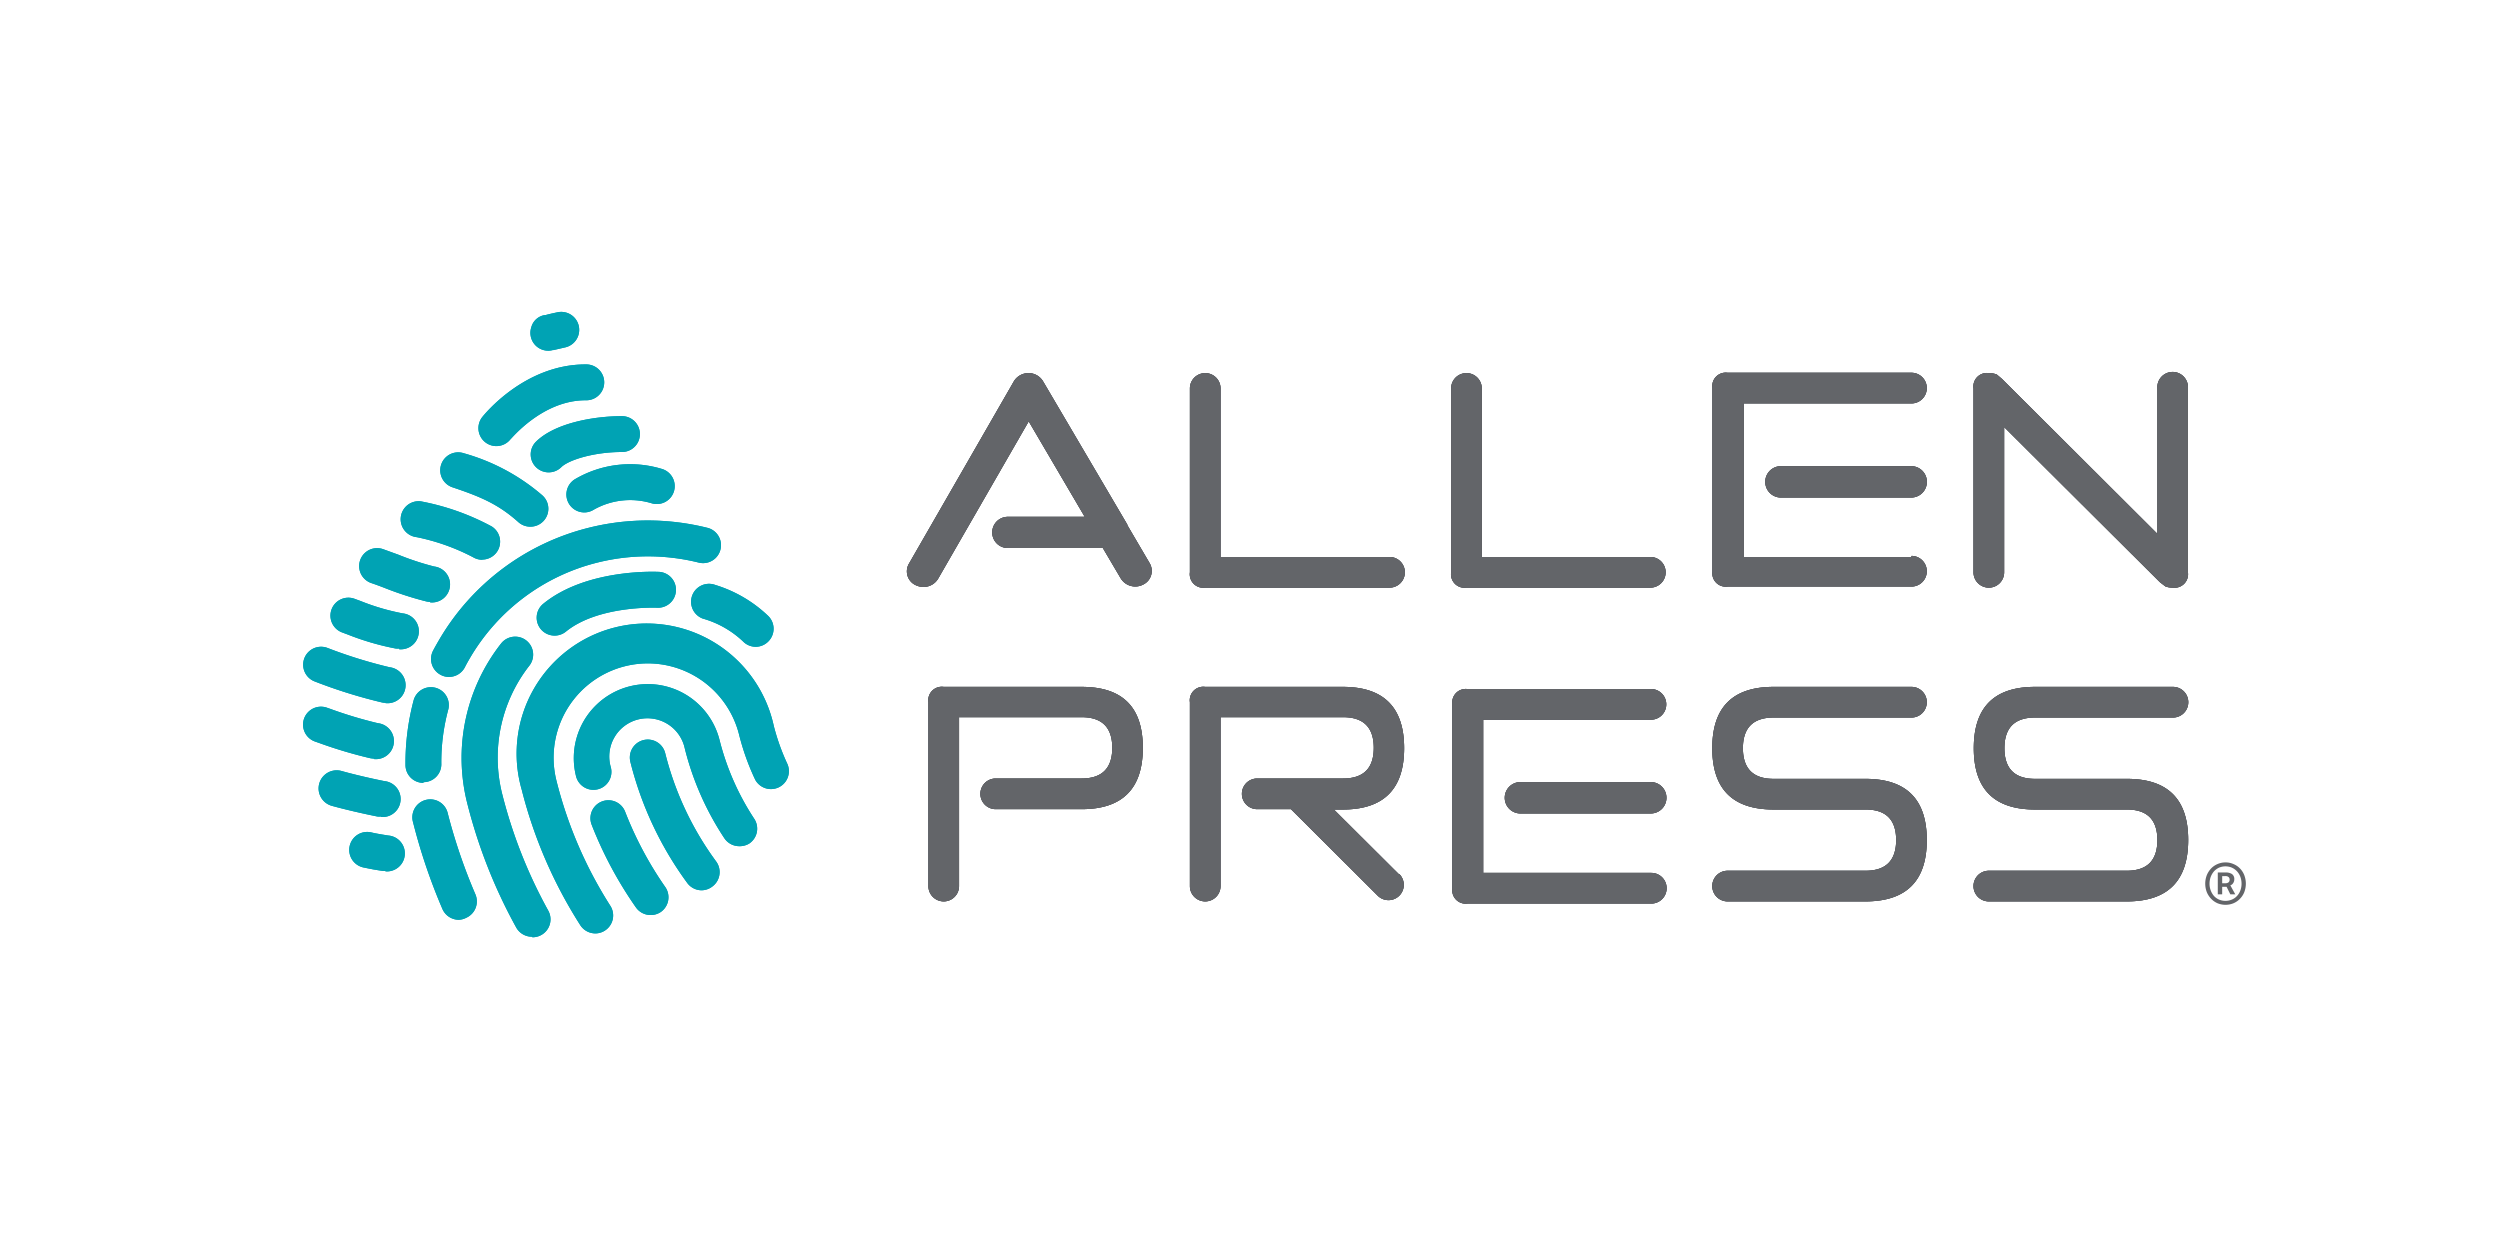 <svg id="Layer_1" data-name="Layer 1" xmlns="http://www.w3.org/2000/svg" viewBox="0 0 278.87 139.29"><defs><style>.cls-1{fill:#4c4f55;}.cls-2{fill:#00a3b4;}.cls-3{fill:#636569;}</style></defs><title>allenpress-logo_Registered</title><path class="cls-1" d="M132.73,63.84V43.33a1.71,1.71,0,0,1,3.42,0v18.8H155a1.71,1.71,0,0,1,0,3.42H134.44a1.51,1.51,0,0,1-1.71-1.71"/><path class="cls-1" d="M161.87,63.84V43.33a1.71,1.71,0,1,1,3.42,0v18.8h18.8a1.71,1.71,0,0,1,0,3.42H163.58a1.51,1.51,0,0,1-1.71-1.71"/><path class="cls-1" d="M223.56,47.64v16.2a1.71,1.71,0,0,1-3.42,0V43.33a1.51,1.51,0,0,1,1.71-1.71,2.32,2.32,0,0,1,.89.16l.58.49,17.33,17.28V43.33a1.71,1.71,0,1,1,3.41,0V63.84a1.51,1.51,0,0,1-1.7,1.71,2.19,2.19,0,0,1-.82-.14l-.62-.48Z"/><path class="cls-1" d="M208.09,97.13q3.42,0,3.42-3.42t-3.42-3.41H197.84q-6.84,0-6.84-6.84t6.84-6.84h15.38a1.71,1.71,0,1,1,0,3.42H197.84q-3.42,0-3.42,3.42t3.42,3.42h10.25q6.84,0,6.84,6.83t-6.84,6.84H192.71a1.71,1.71,0,0,1,0-3.42Z"/><path class="cls-1" d="M237.23,97.13q3.42,0,3.42-3.42t-3.42-3.41H227q-6.83,0-6.83-6.84T227,76.62h15.39a1.71,1.71,0,0,1,0,3.42H227q-3.41,0-3.41,3.42T227,86.88h10.26q6.84,0,6.83,6.83t-6.83,6.84H221.85a1.71,1.71,0,0,1,0-3.42Z"/><path class="cls-1" d="M103,65.47a2,2,0,0,1-.88-.21,1.69,1.69,0,0,1-.74-2.36l11.72-20.37a1.9,1.9,0,0,1,1.62-.91h0a1.88,1.88,0,0,1,1.62.9l9.41,16,0,.06,2.5,4.26a1.69,1.69,0,0,1-.72,2.36,1.9,1.9,0,0,1-2.51-.68l-2-3.39H112.42a1.74,1.74,0,1,1,0-3.48H121L114.75,47,104.64,64.56A1.88,1.88,0,0,1,103,65.47Z"/><path class="cls-1" d="M184.14,90.74H169.6a1.75,1.75,0,0,1,0-3.5h14.54a1.75,1.75,0,0,1,0,3.5Z"/><path class="cls-1" d="M184.16,97.37H165.45V80.28h18.71a1.71,1.71,0,1,0,0-3.42h-20.5A1.51,1.51,0,0,0,162,78.52h0V99.16h0a1.5,1.5,0,0,0,1.7,1.63h20.5a1.71,1.71,0,1,0,0-3.42Z"/><path class="cls-1" d="M156.06,97.54l-7.27-7.24h1c4.56,0,6.84-2.29,6.84-6.84s-2.28-6.84-6.84-6.84H134.44a1.51,1.51,0,0,0-1.71,1.71V98.84a1.71,1.71,0,1,0,3.42,0V80h13.67q3.42,0,3.42,3.42t-3.42,3.42h-9.58a1.71,1.71,0,0,0,0,3.42H144l9.68,9.65a1.7,1.7,0,1,0,2.41-2.41Z"/><path class="cls-1" d="M120.65,76.62H105.27a1.51,1.51,0,0,0-1.71,1.71V98.84a1.71,1.71,0,0,0,3.42,0V80h13.67q3.42,0,3.42,3.42t-3.42,3.42h-9.58a1.71,1.71,0,1,0,0,3.42h9.58c4.56,0,6.83-2.29,6.83-6.84S125.21,76.62,120.65,76.62Z"/><path class="cls-1" d="M213.19,55.5H198.66a1.75,1.75,0,0,1,0-3.5h14.53a1.75,1.75,0,0,1,0,3.5Z"/><path class="cls-1" d="M213.22,62.13H194.51V45h18.71a1.71,1.71,0,1,0,0-3.42H192.71a1.5,1.5,0,0,0-1.7,1.66h0s0,0,0,0,0,0,0,0V63.8s0,0,0,0,0,0,0,0v0h0a1.5,1.5,0,0,0,1.7,1.63h20.51a1.71,1.71,0,1,0,0-3.42Z"/><path class="cls-2" d="M50.08,75.51a1.9,1.9,0,0,1-.92-.23,2,2,0,0,1-.85-2.7c.23-.44.48-.87.73-1.3A26.85,26.85,0,0,1,65.6,58.89a27.16,27.16,0,0,1,9.88-.64A27.49,27.49,0,0,1,79,58.9a2,2,0,0,1-1,3.87,22.84,22.84,0,0,0-3-.55,23.25,23.25,0,0,0-8.43.55,22.87,22.87,0,0,0-14.1,10.55c-.22.37-.43.74-.62,1.12A2,2,0,0,1,50.08,75.51Z"/><path class="cls-2" d="M47.23,87.33a2,2,0,0,1-2-2,27.26,27.26,0,0,1,.92-7.25,2,2,0,0,1,3.87,1,22.52,22.52,0,0,0-.79,6.17,2,2,0,0,1-2,2Z"/><path class="cls-2" d="M51.19,102.6a2,2,0,0,1-1.84-1.21,64.43,64.43,0,0,1-3.27-9.65,2,2,0,1,1,3.87-1,61.76,61.76,0,0,0,3.07,9,2,2,0,0,1-1,2.63A2,2,0,0,1,51.19,102.6Z"/><path class="cls-2" d="M61.86,70.9a2,2,0,0,1-1.26-3.55c4.9-4,12.84-3.56,12.92-3.56a2,2,0,0,1-.24,4c-.07,0-6.55-.27-10.16,2.67A2,2,0,0,1,61.86,70.9Z"/><path class="cls-2" d="M59.35,104.49a2,2,0,0,1-1.75-1,57.88,57.88,0,0,1-5.46-13.81,20.65,20.65,0,0,1,3.75-17.89,2,2,0,1,1,3.16,2.46,16.66,16.66,0,0,0-3,14.44,54.23,54.23,0,0,0,5.09,12.86,2,2,0,0,1-1.75,3Z"/><path class="cls-2" d="M66.41,104.12a2,2,0,0,1-1.68-.92A51.4,51.4,0,0,1,58.2,88.1,14.51,14.51,0,1,1,86.32,81a24.44,24.44,0,0,0,1.53,4.26,2,2,0,0,1-3.61,1.71,27.1,27.1,0,0,1-1.79-5A10.51,10.51,0,0,0,72.27,74,10.52,10.52,0,0,0,62.08,87.12a47.24,47.24,0,0,0,6,13.92,2,2,0,0,1-.6,2.76A1.94,1.94,0,0,1,66.41,104.12Z"/><path class="cls-2" d="M82.46,94.39a2,2,0,0,1-1.66-.89,32.31,32.31,0,0,1-4.41-10,4.26,4.26,0,1,0-8.25,2.1,2,2,0,1,1-3.88,1,8.25,8.25,0,1,1,16-4.07,28.81,28.81,0,0,0,3.87,8.8,2,2,0,0,1-.56,2.77A2.05,2.05,0,0,1,82.46,94.39Z"/><path class="cls-2" d="M72.57,102.07a2,2,0,0,1-1.64-.86A44,44,0,0,1,66,92a2,2,0,0,1,3.73-1.46,40.15,40.15,0,0,0,4.48,8.41,2,2,0,0,1-.5,2.78A2,2,0,0,1,72.57,102.07Z"/><path class="cls-2" d="M78.27,99.31a2,2,0,0,1-1.61-.82A38.66,38.66,0,0,1,70.32,85a2,2,0,0,1,3.88-1,34.49,34.49,0,0,0,5.68,12.09,2,2,0,0,1-.42,2.8A2,2,0,0,1,78.27,99.31Z"/><path class="cls-2" d="M59.15,58.75a2,2,0,0,1-1.33-.51c-2.17-1.94-4.1-2.8-7.34-3.88a2,2,0,1,1,1.26-3.8,22.82,22.82,0,0,1,8.75,4.69,2,2,0,0,1-1.34,3.5Z"/><path class="cls-2" d="M53.76,62.44a2,2,0,0,1-1-.29,23.79,23.79,0,0,0-6.27-2.23,2,2,0,1,1,.43-4,27.15,27.15,0,0,1,7.92,2.8,2,2,0,0,1-1,3.7Z"/><path class="cls-2" d="M43,97.15a1.62,1.62,0,0,1-.31,0c-1-.15-1.28-.21-1.77-.31l-.35-.07a2,2,0,0,1,.78-3.93l.36.08c.44.09.73.14,1.6.28a2,2,0,0,1-.31,4Z"/><path class="cls-2" d="M48,67.14a2,2,0,0,1-.48-.06A37.33,37.33,0,0,1,43,65.62c-.54-.21-1.07-.41-1.58-.58a2,2,0,1,1,1.29-3.79l1.71.62a31.08,31.08,0,0,0,4,1.32,2,2,0,0,1-.46,4Z"/><path class="cls-2" d="M44.52,72.34a1.72,1.72,0,0,1-.39,0,29.58,29.58,0,0,1-5.34-1.56l-.59-.22a2,2,0,1,1,1.39-3.75l.6.22a25.44,25.44,0,0,0,4.72,1.39,2,2,0,0,1-.39,4Z"/><path class="cls-2" d="M42.49,91.08a1.87,1.87,0,0,1-.4,0c-1.69-.34-3.63-.79-5.07-1.19A2,2,0,0,1,38.09,86c1.35.38,3.18.81,4.78,1.13a2,2,0,0,1-.38,4Z"/><path class="cls-2" d="M43,78.4a1.82,1.82,0,0,1-.46-.06A56.62,56.62,0,0,1,35.07,76a2,2,0,0,1,1.47-3.72,53.46,53.46,0,0,0,6.92,2.15,2,2,0,0,1-.46,4Z"/><path class="cls-2" d="M41.71,84.62a2.28,2.28,0,0,1-.44-.05,50.49,50.49,0,0,1-5.69-1.7l-.43-.15a2,2,0,0,1,1.31-3.78l.43.15a47.62,47.62,0,0,0,5.26,1.58,2,2,0,0,1-.44,4Z"/><path class="cls-2" d="M61.22,39.12a2,2,0,0,1-1.52-.63,2,2,0,0,1-.43-2,1.85,1.85,0,0,1,1.48-1.34h.1c.37-.11.81-.2,1.36-.32A2,2,0,0,1,63,38.76l-1.26.29-.08,0A2,2,0,0,1,61.22,39.12Z"/><path class="cls-2" d="M61.2,52.69a2,2,0,0,1-1.4-3.43c2.13-2.09,6.49-2.84,9.58-2.84a2,2,0,0,1,0,4c-3.12,0-5.95.88-6.78,1.7A2,2,0,0,1,61.2,52.69Z"/><path class="cls-2" d="M65.18,57.16a2,2,0,0,1-1.07-3.69,12.15,12.15,0,0,1,9.66-1.18,2,2,0,0,1,1.43,2.44,2,2,0,0,1-2.44,1.43,8.26,8.26,0,0,0-6.52.69A2,2,0,0,1,65.18,57.16Z"/><path class="cls-2" d="M55.37,49.76a2,2,0,0,1-1.58-3.23c.19-.24,4.7-5.88,11.52-5.88h.09a2,2,0,0,1,0,4h-.08C60.46,44.65,57,49,56.94,49A2,2,0,0,1,55.37,49.76Z"/><path class="cls-2" d="M84.29,72.15A2,2,0,0,1,83,71.66,10.85,10.85,0,0,0,78.39,69a2,2,0,1,1,1.4-3.75,14.8,14.8,0,0,1,5.82,3.38,2,2,0,0,1,.19,2.82A2,2,0,0,1,84.29,72.15Z"/><path class="cls-1" d="M132.73,63.84V43.33a1.71,1.71,0,0,1,3.42,0v18.8H155a1.71,1.71,0,0,1,0,3.42H134.44a1.51,1.51,0,0,1-1.71-1.71"/><path class="cls-1" d="M161.87,63.84V43.33a1.71,1.71,0,1,1,3.42,0v18.8h18.8a1.71,1.71,0,0,1,0,3.42H163.58a1.51,1.51,0,0,1-1.71-1.71"/><path class="cls-1" d="M223.56,47.64v16.2a1.71,1.71,0,0,1-3.42,0V43.33a1.51,1.51,0,0,1,1.71-1.71,2.32,2.32,0,0,1,.89.16l.58.49,17.33,17.28V43.33a1.71,1.71,0,1,1,3.41,0V63.84a1.51,1.51,0,0,1-1.7,1.71,2.19,2.19,0,0,1-.82-.14l-.62-.48Z"/><path class="cls-1" d="M208.09,97.13q3.42,0,3.42-3.42t-3.42-3.41H197.84q-6.84,0-6.84-6.84t6.84-6.84h15.38a1.71,1.71,0,1,1,0,3.42H197.84q-3.42,0-3.42,3.42t3.42,3.42h10.25q6.84,0,6.84,6.83t-6.84,6.84H192.71a1.71,1.71,0,0,1,0-3.42Z"/><path class="cls-1" d="M237.23,97.13q3.42,0,3.42-3.42t-3.42-3.41H227q-6.83,0-6.83-6.84T227,76.62h15.39a1.71,1.71,0,0,1,0,3.42H227q-3.41,0-3.41,3.42T227,86.88h10.26q6.84,0,6.83,6.83t-6.83,6.84H221.85a1.71,1.71,0,0,1,0-3.42Z"/><path class="cls-1" d="M103,65.47a2,2,0,0,1-.88-.21,1.69,1.69,0,0,1-.74-2.36l11.72-20.37a1.9,1.9,0,0,1,1.62-.91h0a1.88,1.88,0,0,1,1.62.9l9.41,16,0,.06,2.5,4.26a1.69,1.69,0,0,1-.72,2.36,1.9,1.9,0,0,1-2.51-.68l-2-3.39H112.42a1.74,1.74,0,1,1,0-3.48H121L114.75,47,104.64,64.56A1.88,1.88,0,0,1,103,65.47Z"/><path class="cls-1" d="M184.14,90.74H169.6a1.75,1.75,0,0,1,0-3.5h14.54a1.75,1.75,0,0,1,0,3.5Z"/><path class="cls-1" d="M184.16,97.37H165.45V80.28h18.71a1.71,1.71,0,1,0,0-3.42h-20.5A1.51,1.51,0,0,0,162,78.52h0V99.16h0a1.5,1.5,0,0,0,1.7,1.63h20.5a1.71,1.71,0,1,0,0-3.42Z"/><path class="cls-1" d="M156.06,97.54l-7.27-7.24h1c4.56,0,6.84-2.29,6.84-6.84s-2.28-6.84-6.84-6.84H134.44a1.51,1.51,0,0,0-1.71,1.71V98.84a1.71,1.71,0,1,0,3.42,0V80h13.67q3.42,0,3.42,3.42t-3.42,3.42h-9.58a1.71,1.71,0,0,0,0,3.42H144l9.68,9.65a1.7,1.7,0,1,0,2.41-2.41Z"/><path class="cls-1" d="M120.65,76.62H105.27a1.51,1.51,0,0,0-1.71,1.71V98.84a1.71,1.71,0,0,0,3.42,0V80h13.67q3.42,0,3.42,3.42t-3.42,3.42h-9.58a1.71,1.71,0,1,0,0,3.42h9.58c4.56,0,6.83-2.29,6.83-6.84S125.21,76.62,120.65,76.62Z"/><path class="cls-1" d="M213.19,55.5H198.66a1.75,1.75,0,0,1,0-3.5h14.53a1.75,1.75,0,0,1,0,3.5Z"/><path class="cls-1" d="M213.22,62.13H194.51V45h18.71a1.71,1.71,0,1,0,0-3.42H192.71a1.5,1.5,0,0,0-1.7,1.66h0s0,0,0,0,0,0,0,0V63.8s0,0,0,0,0,0,0,0v0h0a1.5,1.5,0,0,0,1.7,1.63h20.51a1.71,1.71,0,1,0,0-3.42Z"/><path class="cls-2" d="M50.08,75.51a1.9,1.9,0,0,1-.92-.23,2,2,0,0,1-.85-2.7c.23-.44.48-.87.73-1.3A26.85,26.85,0,0,1,65.6,58.89a27.16,27.16,0,0,1,9.88-.64A27.49,27.49,0,0,1,79,58.9a2,2,0,0,1-1,3.87,22.84,22.84,0,0,0-3-.55,23.25,23.25,0,0,0-8.43.55,22.87,22.87,0,0,0-14.1,10.55c-.22.37-.43.74-.62,1.12A2,2,0,0,1,50.08,75.51Z"/><path class="cls-2" d="M47.23,87.33a2,2,0,0,1-2-2,27.26,27.26,0,0,1,.92-7.25,2,2,0,0,1,3.87,1,22.52,22.52,0,0,0-.79,6.17,2,2,0,0,1-2,2Z"/><path class="cls-2" d="M51.19,102.6a2,2,0,0,1-1.84-1.21,64.43,64.43,0,0,1-3.27-9.65,2,2,0,1,1,3.87-1,61.76,61.76,0,0,0,3.07,9,2,2,0,0,1-1,2.63A2,2,0,0,1,51.19,102.6Z"/><path class="cls-2" d="M61.86,70.9a2,2,0,0,1-1.26-3.55c4.9-4,12.84-3.56,12.92-3.56a2,2,0,0,1-.24,4c-.07,0-6.55-.27-10.16,2.67A2,2,0,0,1,61.86,70.9Z"/><path class="cls-2" d="M59.35,104.49a2,2,0,0,1-1.75-1,57.88,57.88,0,0,1-5.46-13.81,20.65,20.65,0,0,1,3.75-17.89,2,2,0,1,1,3.16,2.46,16.66,16.66,0,0,0-3,14.44,54.23,54.23,0,0,0,5.09,12.86,2,2,0,0,1-1.75,3Z"/><path class="cls-2" d="M66.41,104.12a2,2,0,0,1-1.68-.92A51.4,51.4,0,0,1,58.2,88.1,14.51,14.51,0,1,1,86.32,81a24.44,24.44,0,0,0,1.53,4.26,2,2,0,0,1-3.61,1.71,27.1,27.1,0,0,1-1.79-5A10.51,10.51,0,0,0,72.27,74,10.52,10.52,0,0,0,62.08,87.12a47.24,47.24,0,0,0,6,13.92,2,2,0,0,1-.6,2.76A1.94,1.94,0,0,1,66.41,104.12Z"/><path class="cls-2" d="M82.46,94.39a2,2,0,0,1-1.66-.89,32.31,32.31,0,0,1-4.41-10,4.26,4.26,0,1,0-8.25,2.1,2,2,0,1,1-3.88,1,8.25,8.25,0,1,1,16-4.07,28.81,28.81,0,0,0,3.87,8.8,2,2,0,0,1-.56,2.77A2.05,2.05,0,0,1,82.46,94.39Z"/><path class="cls-2" d="M72.57,102.07a2,2,0,0,1-1.64-.86A44,44,0,0,1,66,92a2,2,0,0,1,3.73-1.46,40.15,40.15,0,0,0,4.48,8.41,2,2,0,0,1-.5,2.78A2,2,0,0,1,72.57,102.07Z"/><path class="cls-2" d="M78.27,99.31a2,2,0,0,1-1.61-.82A38.66,38.66,0,0,1,70.32,85a2,2,0,0,1,3.88-1,34.49,34.49,0,0,0,5.68,12.09,2,2,0,0,1-.42,2.8A2,2,0,0,1,78.27,99.31Z"/><path class="cls-2" d="M59.15,58.75a2,2,0,0,1-1.33-.51c-2.17-1.94-4.1-2.8-7.34-3.88a2,2,0,1,1,1.26-3.8,22.82,22.82,0,0,1,8.75,4.69,2,2,0,0,1-1.34,3.5Z"/><path class="cls-2" d="M53.76,62.44a2,2,0,0,1-1-.29,23.79,23.79,0,0,0-6.27-2.23,2,2,0,1,1,.43-4,27.15,27.15,0,0,1,7.92,2.8,2,2,0,0,1-1,3.7Z"/><path class="cls-2" d="M43,97.15a1.62,1.62,0,0,1-.31,0c-1-.15-1.28-.21-1.77-.31l-.35-.07a2,2,0,0,1,.78-3.93l.36.08c.44.09.73.14,1.6.28a2,2,0,0,1-.31,4Z"/><path class="cls-2" d="M48,67.14a2,2,0,0,1-.48-.06A37.33,37.33,0,0,1,43,65.62c-.54-.21-1.07-.41-1.58-.58a2,2,0,1,1,1.29-3.79l1.71.62a31.08,31.08,0,0,0,4,1.32,2,2,0,0,1-.46,4Z"/><path class="cls-2" d="M44.52,72.34a1.72,1.72,0,0,1-.39,0,29.58,29.58,0,0,1-5.34-1.56l-.59-.22a2,2,0,1,1,1.39-3.75l.6.22a25.44,25.44,0,0,0,4.72,1.39,2,2,0,0,1-.39,4Z"/><path class="cls-2" d="M42.49,91.08a1.87,1.87,0,0,1-.4,0c-1.69-.34-3.63-.79-5.07-1.19A2,2,0,0,1,38.09,86c1.35.38,3.18.81,4.78,1.13a2,2,0,0,1-.38,4Z"/><path class="cls-2" d="M43,78.4a1.82,1.82,0,0,1-.46-.06A56.62,56.62,0,0,1,35.07,76a2,2,0,0,1,1.47-3.72,53.46,53.46,0,0,0,6.92,2.15,2,2,0,0,1-.46,4Z"/><path class="cls-2" d="M41.71,84.62a2.28,2.28,0,0,1-.44-.05,50.49,50.49,0,0,1-5.69-1.7l-.43-.15a2,2,0,0,1,1.31-3.78l.43.15a47.62,47.62,0,0,0,5.26,1.58,2,2,0,0,1-.44,4Z"/><path class="cls-2" d="M61.22,39.12a2,2,0,0,1-1.52-.63,2,2,0,0,1-.43-2,1.85,1.85,0,0,1,1.48-1.34h.1c.37-.11.81-.2,1.36-.32A2,2,0,0,1,63,38.76l-1.26.29-.08,0A2,2,0,0,1,61.22,39.12Z"/><path class="cls-2" d="M61.2,52.69a2,2,0,0,1-1.4-3.43c2.13-2.09,6.49-2.84,9.58-2.84a2,2,0,0,1,0,4c-3.12,0-5.95.88-6.78,1.7A2,2,0,0,1,61.2,52.69Z"/><path class="cls-2" d="M65.18,57.16a2,2,0,0,1-1.07-3.69,12.15,12.15,0,0,1,9.66-1.18,2,2,0,0,1,1.43,2.44,2,2,0,0,1-2.44,1.43,8.26,8.26,0,0,0-6.52.69A2,2,0,0,1,65.18,57.16Z"/><path class="cls-2" d="M55.37,49.76a2,2,0,0,1-1.58-3.23c.19-.24,4.7-5.88,11.52-5.88h.09a2,2,0,0,1,0,4h-.08C60.46,44.65,57,49,56.94,49A2,2,0,0,1,55.37,49.76Z"/><path class="cls-2" d="M84.29,72.15A2,2,0,0,1,83,71.66,10.85,10.85,0,0,0,78.39,69a2,2,0,1,1,1.4-3.75,14.8,14.8,0,0,1,5.82,3.38,2,2,0,0,1,.19,2.82A2,2,0,0,1,84.29,72.15Z"/><path class="cls-3" d="M248.25,100.93a2.38,2.38,0,0,1-.88-.17,2.2,2.2,0,0,1-.71-.49,2.39,2.39,0,0,1-.49-.74,2.65,2.65,0,0,1,0-1.92,2.44,2.44,0,0,1,.49-.75,2.17,2.17,0,0,1,.71-.48,2.2,2.2,0,0,1,.88-.18,2.16,2.16,0,0,1,.88.18,2.11,2.11,0,0,1,.72.48,2.27,2.27,0,0,1,.49.75,2.65,2.65,0,0,1,0,1.92,2.22,2.22,0,0,1-.49.74,2.14,2.14,0,0,1-.72.49A2.34,2.34,0,0,1,248.25,100.93Zm0-.44a1.82,1.82,0,0,0,.7-.14,1.61,1.61,0,0,0,.57-.39,1.8,1.8,0,0,0,.38-.61,2.13,2.13,0,0,0,.14-.78,2.21,2.21,0,0,0-.14-.78,1.91,1.91,0,0,0-.38-.61,1.78,1.78,0,0,0-.57-.4,1.85,1.85,0,0,0-1.41,0,1.85,1.85,0,0,0-.56.4,2.07,2.07,0,0,0-.37.61,2.21,2.21,0,0,0-.14.78,2.13,2.13,0,0,0,.14.78,2,2,0,0,0,.37.61,1.67,1.67,0,0,0,.56.39A1.83,1.83,0,0,0,248.25,100.49Zm-.86-3.17h.91a1.3,1.3,0,0,1,.66.17.67.67,0,0,1,.27.61.72.72,0,0,1-.12.4.59.59,0,0,1-.32.26l.55,1h-.55l-.42-.84h-.49v.84h-.49Zm.8,1.21c.34,0,.52-.13.52-.41a.38.38,0,0,0-.11-.28.51.51,0,0,0-.39-.11h-.33v.8Z"/><path class="cls-3" d="M132.73,63.84V43.33a1.71,1.71,0,0,1,3.42,0v18.8H155a1.71,1.71,0,0,1,0,3.42H134.44a1.51,1.51,0,0,1-1.71-1.71"/><path class="cls-3" d="M161.87,63.84V43.33a1.71,1.71,0,1,1,3.42,0v18.8h18.8a1.71,1.71,0,0,1,0,3.42H163.58a1.51,1.51,0,0,1-1.71-1.71"/><path class="cls-3" d="M223.56,47.64v16.2a1.71,1.71,0,0,1-3.42,0V43.33a1.51,1.51,0,0,1,1.71-1.71,2.32,2.32,0,0,1,.89.16l.58.49,17.33,17.28V43.33a1.71,1.71,0,1,1,3.41,0V63.84a1.51,1.51,0,0,1-1.7,1.71,2.19,2.19,0,0,1-.82-.14l-.62-.48Z"/><path class="cls-3" d="M208.09,97.13q3.42,0,3.42-3.42t-3.42-3.41H197.84q-6.84,0-6.84-6.84t6.84-6.84h15.38a1.71,1.71,0,1,1,0,3.42H197.84q-3.42,0-3.42,3.42t3.42,3.42h10.25q6.84,0,6.84,6.83t-6.84,6.84H192.71a1.71,1.71,0,0,1,0-3.42Z"/><path class="cls-3" d="M237.23,97.13q3.42,0,3.42-3.42t-3.42-3.41H227q-6.83,0-6.83-6.84T227,76.62h15.39a1.71,1.71,0,0,1,0,3.42H227q-3.41,0-3.41,3.42T227,86.88h10.26q6.84,0,6.83,6.83t-6.83,6.84H221.85a1.71,1.71,0,0,1,0-3.42Z"/><path class="cls-3" d="M103,65.47a2,2,0,0,1-.88-.21,1.69,1.69,0,0,1-.74-2.36l11.72-20.37a1.9,1.9,0,0,1,1.62-.91h0a1.88,1.88,0,0,1,1.62.9l9.41,16,0,.06,2.5,4.26a1.69,1.69,0,0,1-.72,2.36,1.9,1.9,0,0,1-2.51-.68l-2-3.39H112.42a1.74,1.74,0,1,1,0-3.48H121L114.75,47,104.64,64.56A1.88,1.88,0,0,1,103,65.47Z"/><path class="cls-3" d="M184.14,90.74H169.6a1.75,1.75,0,0,1,0-3.5h14.54a1.75,1.75,0,0,1,0,3.5Z"/><path class="cls-3" d="M184.16,97.37H165.45V80.28h18.71a1.71,1.71,0,1,0,0-3.42h-20.5A1.51,1.51,0,0,0,162,78.52h0V99.16h0a1.5,1.5,0,0,0,1.7,1.63h20.5a1.71,1.71,0,1,0,0-3.42Z"/><path class="cls-3" d="M156.06,97.54l-7.27-7.24h1c4.56,0,6.84-2.29,6.84-6.84s-2.28-6.84-6.84-6.84H134.44a1.51,1.51,0,0,0-1.71,1.71V98.84a1.71,1.71,0,1,0,3.42,0V80h13.67q3.42,0,3.42,3.42t-3.42,3.42h-9.58a1.71,1.71,0,0,0,0,3.42H144l9.68,9.65a1.7,1.7,0,1,0,2.41-2.41Z"/><path class="cls-3" d="M120.65,76.62H105.27a1.51,1.51,0,0,0-1.71,1.71V98.84a1.71,1.71,0,0,0,3.42,0V80h13.67q3.42,0,3.42,3.42t-3.42,3.42h-9.58a1.71,1.71,0,1,0,0,3.42h9.58c4.56,0,6.83-2.29,6.83-6.84S125.21,76.62,120.65,76.62Z"/><path class="cls-3" d="M213.19,55.5H198.66a1.75,1.75,0,0,1,0-3.5h14.53a1.75,1.75,0,0,1,0,3.5Z"/><path class="cls-3" d="M213.22,62.13H194.51V45h18.71a1.71,1.71,0,1,0,0-3.42H192.71a1.5,1.5,0,0,0-1.7,1.66h0s0,0,0,0,0,0,0,0V63.8s0,0,0,0,0,0,0,0v0h0a1.5,1.5,0,0,0,1.7,1.63h20.51a1.71,1.71,0,1,0,0-3.42Z"/></svg>